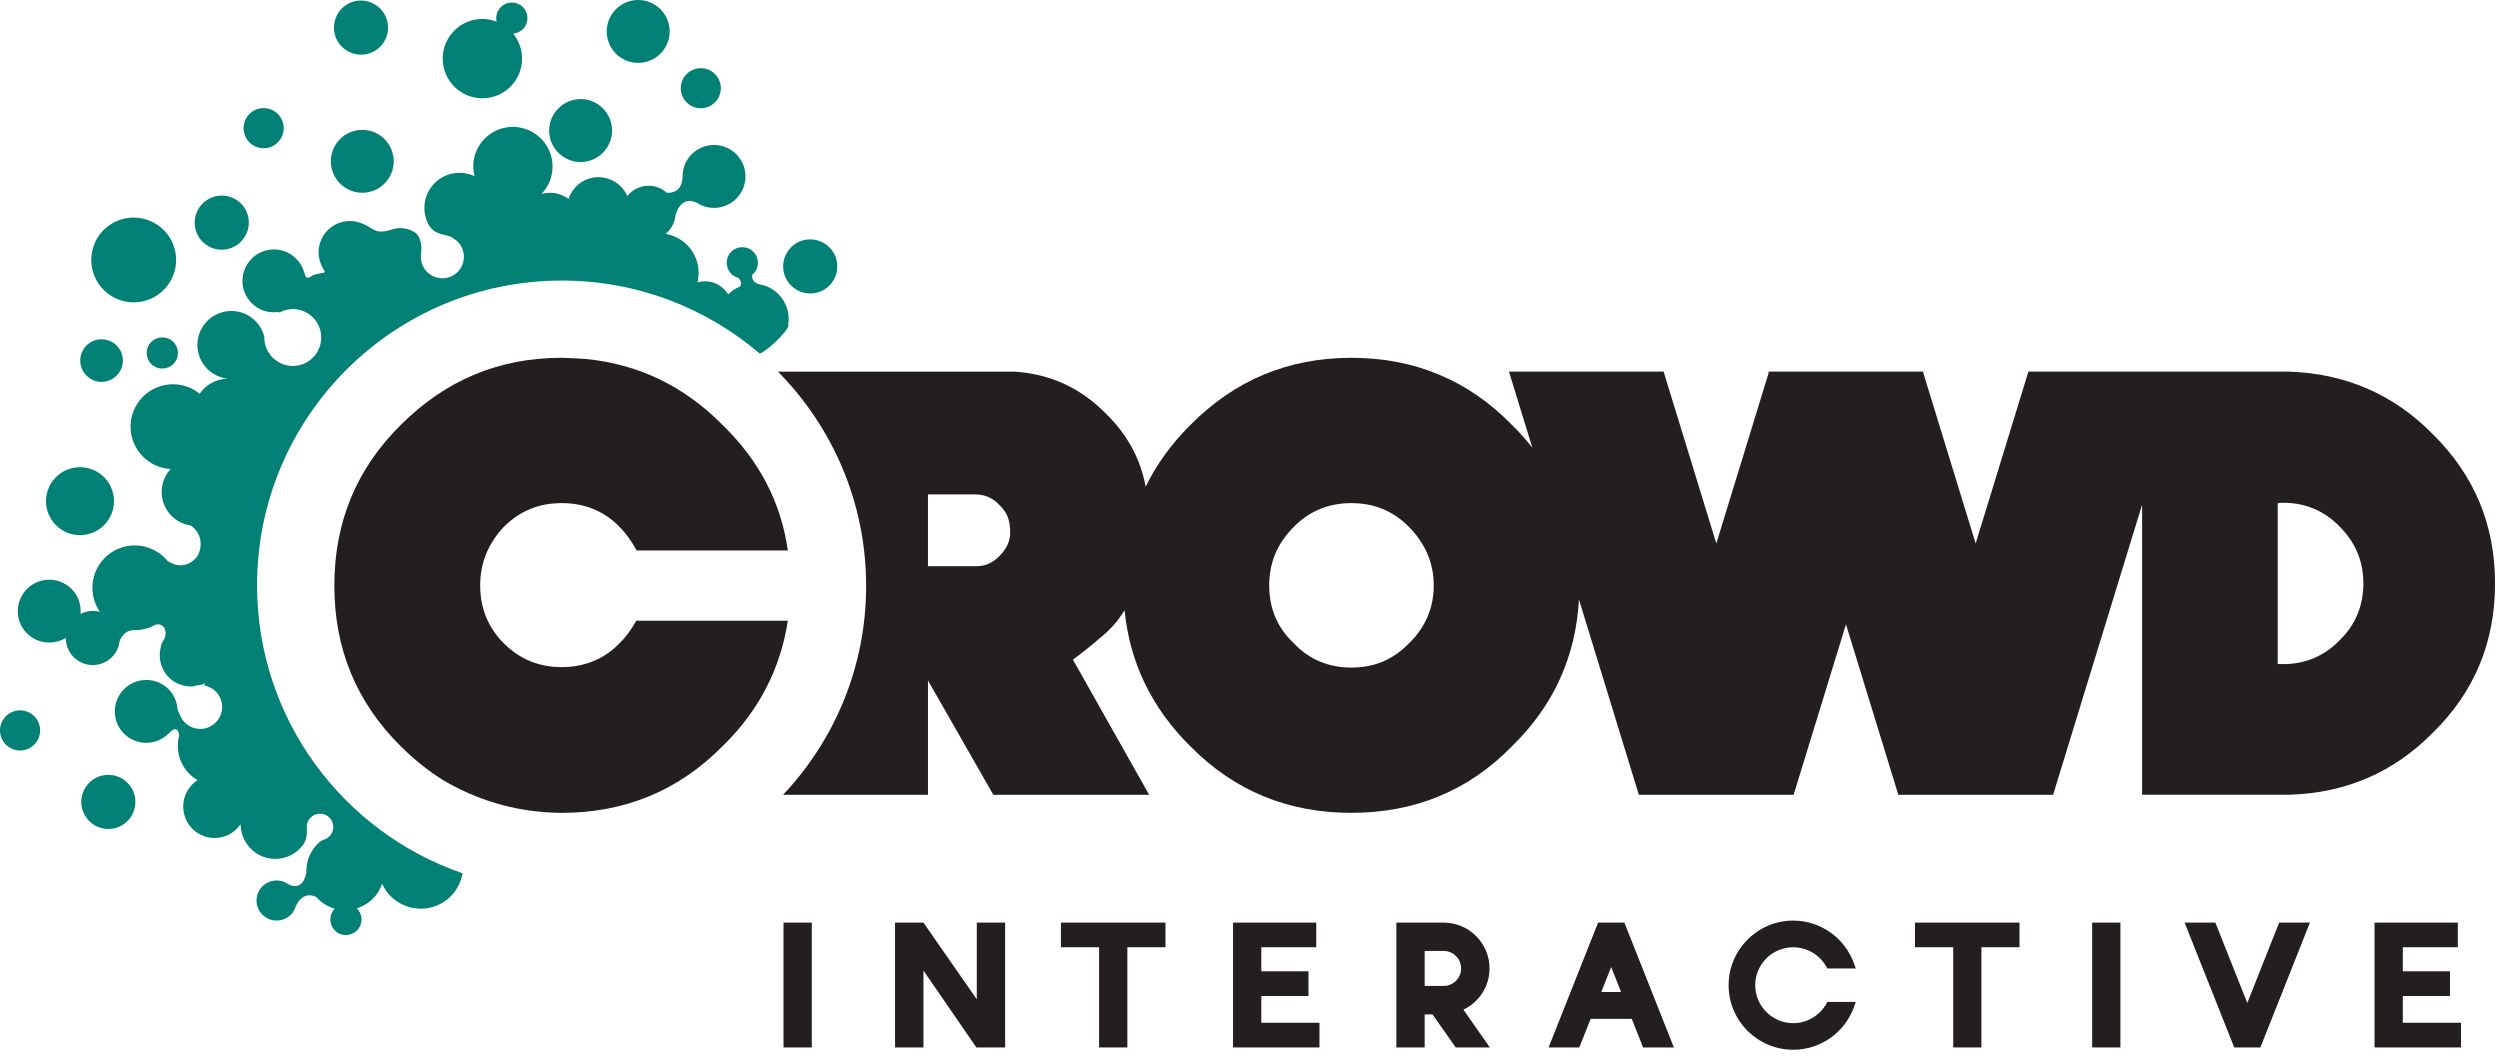 <?xml version="1.0" encoding="utf-8"?>
<!-- Generator: Adobe Illustrator 16.2.1, SVG Export Plug-In . SVG Version: 6.00 Build 0)  -->
<!DOCTYPE svg PUBLIC "-//W3C//DTD SVG 1.1//EN" "http://www.w3.org/Graphics/SVG/1.1/DTD/svg11.dtd">
<svg version="1.1" id="Layer_1" xmlns="http://www.w3.org/2000/svg" xmlns:xlink="http://www.w3.org/1999/xlink" x="0px" y="0px"
	 width="120.241px" height="51.075px" viewBox="0 0 120.241 51.075" enable-background="new 0 0 120.241 51.075"
	 xml:space="preserve">
<g>
	<g>
		<rect x="37.684" y="44.374" fill="#231F1F" width="1.36" height="6.004"/>
		<polygon fill="#231F1F" points="52.863,50.378 52.863,45.559 51.027,45.559 51.027,44.374 56.055,44.374 56.055,45.559 
			54.222,45.559 54.222,50.378 		"/>
		<polygon fill="#231F1F" points="59.305,50.378 59.305,44.374 63.307,44.374 63.307,45.559 60.664,45.559 60.664,46.716 
			62.933,46.716 62.933,47.904 60.664,47.904 60.664,49.191 63.462,49.191 63.462,50.378 		"/>
		<polygon fill="#231F1F" points="93.943,50.378 93.943,45.559 92.103,45.559 92.103,44.374 97.131,44.374 97.131,45.559 
			95.299,45.559 95.299,50.378 		"/>
		<rect x="100.625" y="44.374" fill="#231F1F" width="1.359" height="6.004"/>
		<polygon fill="#231F1F" points="114.207,50.378 114.207,44.374 118.213,44.374 118.213,45.559 115.567,45.559 115.567,46.716 
			117.835,46.716 117.835,47.904 115.567,47.904 115.567,49.191 118.366,49.191 118.366,50.378 		"/>
		<path fill="#231F1F" d="M86.249,50.49c-1.717,0-3.109-1.394-3.109-3.104c0-1.712,1.393-3.109,3.109-3.109
			c1.32,0,2.499,0.844,2.933,2.093l0.073,0.21h-1.366L87.844,46.5c-0.322-0.581-0.935-0.94-1.595-0.94
			c-1.009,0-1.829,0.818-1.829,1.824c0,1.007,0.82,1.826,1.829,1.826c0.66,0,1.272-0.359,1.595-0.94l0.045-0.08h1.366l-0.073,0.208
			C88.749,49.65,87.569,50.49,86.249,50.49z"/>
		<polygon fill="#231F1F" points="46.98,44.374 46.98,48.063 44.415,44.374 43.048,44.374 43.048,50.378 44.415,50.378 
			44.415,46.68 46.96,50.378 46.98,50.374 46.98,50.378 48.343,50.378 48.343,44.374 		"/>
		<path fill="#231F1F" d="M68.522,45.736h0.92c0.46,0.007,0.833,0.38,0.833,0.844c0,0.46-0.373,0.837-0.833,0.841h-0.92V45.736z
			 M70.016,50.378h1.642l-1.273-1.816c0.74-0.355,1.256-1.103,1.256-1.981c0-1.214-0.979-2.196-2.188-2.206H67.16v6.004h1.362
			v-1.591h0.375L70.016,50.378z"/>
		<path fill="#231F1F" d="M77.015,47.711l0.477-1.201l0.477,1.201H77.015z M79.027,50.378h1.48l-2.381-6.004h-1.263l-2.382,6.004
			h1.477l0.546-1.374h1.977L79.027,50.378z"/>
		<polygon fill="#231F1F" points="109.619,44.374 108.087,48.239 106.551,44.374 105.072,44.374 107.458,50.378 108.716,50.378 
			111.099,44.374 		"/>
	</g>
	<g>
		<path fill="#231F1F" d="M24.222,30.931c0.768,0.768,1.687,1.155,2.791,1.155c1.103,0,2.048-0.387,2.791-1.155
			c0.335-0.331,0.587-0.691,0.796-1.076h7.293c-0.357,2.303-1.381,4.326-3.148,6.042c-2.124,2.144-4.703,3.195-7.716,3.198h-0.08
			c-0.093,0-0.19-0.003-0.28-0.008c-1.964-0.064-3.803-0.636-5.379-1.58c-0.707-0.442-1.377-0.979-2.01-1.611
			c-2.151-2.124-3.199-4.71-3.199-7.732c0-3.019,1.047-5.606,3.199-7.729c2.148-2.147,4.703-3.22,7.719-3.227l0.059,0.004h0.011
			c0.388,0.011,0.756,0.028,1.117,0.055c2.521,0.249,4.717,1.3,6.561,3.167c1.767,1.714,2.814,3.714,3.147,6.042h-7.271
			c-0.231-0.412-0.483-0.792-0.818-1.127c-0.743-0.768-1.688-1.151-2.791-1.151c-1.104,0-2.023,0.383-2.79,1.151
			c-0.744,0.796-1.128,1.72-1.128,2.816C23.094,29.24,23.479,30.191,24.222,30.931z"/>
	</g>
	<g>
		<path fill="#018075" d="M2.95,25.471c0.754,0.495,1.768,0.283,2.263-0.47c0.495-0.754,0.287-1.767-0.467-2.262
			c-0.753-0.495-1.767-0.287-2.264,0.467C1.986,23.963,2.197,24.973,2.95,25.471z"/>
		<path fill="#018075" d="M8.22,16.351c-0.349-0.228-0.813-0.131-1.041,0.214c-0.228,0.346-0.131,0.813,0.214,1.038
			c0.346,0.228,0.813,0.131,1.038-0.214C8.664,17.043,8.567,16.579,8.22,16.351z"/>
		<path fill="#018075" d="M4.324,18.198c0.469,0.312,1.106,0.18,1.417-0.294c0.311-0.473,0.18-1.11-0.293-1.417
			c-0.474-0.312-1.108-0.18-1.421,0.294C3.716,17.251,3.85,17.891,4.324,18.198z"/>
		<path fill="#018075" d="M5.313,14.207c0.94,0.619,2.202,0.356,2.822-0.584c0.619-0.941,0.359-2.207-0.586-2.822
			c-0.94-0.62-2.206-0.36-2.826,0.581C4.109,12.323,4.367,13.589,5.313,14.207z"/>
		<path fill="#018075" d="M9.952,11.797c0.598,0.395,1.408,0.225,1.799-0.374c0.398-0.602,0.232-1.408-0.369-1.802
			C10.78,9.227,9.974,9.394,9.58,9.992C9.181,10.593,9.351,11.402,9.952,11.797z"/>
		<path fill="#018075" d="M12.149,6.972c0.449,0.294,1.044,0.17,1.337-0.28c0.294-0.443,0.171-1.041-0.275-1.334
			c-0.446-0.291-1.045-0.17-1.339,0.277C11.583,6.081,11.707,6.678,12.149,6.972z"/>
		<circle fill="#018075" cx="17.424" cy="7.759" r="1.512"/>
		<path fill="#018075" d="M16.649,2.414c0.601,0.395,1.407,0.229,1.802-0.373c0.394-0.598,0.224-1.404-0.374-1.798
			c-0.6-0.398-1.406-0.231-1.801,0.369C15.881,1.215,16.047,2.021,16.649,2.414z"/>
		<path fill="#018075" d="M22.154,4.414c0.881,0.578,2.064,0.333,2.643-0.546c0.466-0.713,0.394-1.625-0.114-2.251
			c0.216-0.021,0.43-0.136,0.561-0.335c0.229-0.346,0.131-0.81-0.214-1.038c-0.346-0.227-0.813-0.131-1.038,0.214
			c-0.122,0.18-0.149,0.388-0.108,0.582c-0.816-0.315-1.774-0.035-2.276,0.732C21.026,2.653,21.271,3.833,22.154,4.414z"/>
		<path fill="#018075" d="M27.095,7.543c0.699,0.46,1.636,0.267,2.096-0.436c0.457-0.695,0.263-1.633-0.435-2.093
			c-0.7-0.46-1.633-0.263-2.093,0.436C26.203,6.149,26.398,7.087,27.095,7.543z"/>
		<path fill="#018075" d="M29.862,2.775c0.699,0.459,1.637,0.266,2.097-0.433c0.46-0.7,0.263-1.636-0.436-2.092
			c-0.694-0.46-1.632-0.266-2.093,0.432C28.973,1.381,29.167,2.318,29.862,2.775z"/>
		<path fill="#018075" d="M33.176,5.05c0.446,0.291,1.043,0.166,1.334-0.277c0.294-0.446,0.169-1.041-0.273-1.335
			c-0.445-0.293-1.044-0.168-1.338,0.277C32.609,4.161,32.733,4.755,33.176,5.05z"/>
		<path fill="#018075" d="M39.683,11.728c-0.602-0.395-1.407-0.229-1.802,0.373c-0.394,0.598-0.228,1.407,0.373,1.798
			c0.599,0.398,1.408,0.231,1.803-0.37C40.451,12.927,40.284,12.122,39.683,11.728z"/>
		<circle fill="#018075" cx="5.211" cy="38.569" r="1.301"/>
		<path fill="#018075" d="M1.495,34.323c-0.446-0.29-1.042-0.17-1.335,0.276c-0.294,0.446-0.17,1.045,0.273,1.335
			c0.449,0.298,1.043,0.173,1.337-0.273C2.066,35.215,1.941,34.618,1.495,34.323z"/>
		<path fill="#018075" d="M37.169,13.927c-0.19-0.125-0.394-0.201-0.597-0.242h0.006c0,0-0.433-0.034-0.404-0.464
			c0.059-0.048,0.114-0.104,0.156-0.172c0.229-0.346,0.131-0.809-0.215-1.038c-0.345-0.225-0.812-0.131-1.041,0.214
			c-0.225,0.346-0.128,0.812,0.215,1.042c0.076,0.045,0.148,0.076,0.228,0.096c0.007,0.017,0.016,0.035,0.031,0.048
			c0.152,0.149,0.089,0.301,0.038,0.374c-0.208,0.086-0.401,0.207-0.564,0.376c-0.096-0.163-0.228-0.304-0.398-0.416
			c-0.328-0.221-0.723-0.263-1.078-0.163c0.187-0.763-0.11-1.589-0.803-2.046c-0.229-0.149-0.476-0.246-0.732-0.288
			c0.104-0.083,0.193-0.181,0.27-0.298c0.128-0.189,0.19-0.407,0.208-0.623l0.004,0.003c0,0,0.238-0.955,1.016-0.581
			c0.699,0.46,1.636,0.267,2.097-0.432c0.46-0.699,0.266-1.636-0.434-2.097c-0.699-0.457-1.634-0.263-2.095,0.436
			c-0.17,0.256-0.246,0.543-0.246,0.831l-0.003,0.017c0,0.125-0.029,0.82-0.768,0.764l0,0c-0.053-0.045-0.098-0.086-0.149-0.121
			c-0.57-0.373-1.326-0.241-1.74,0.284c-0.114-0.26-0.301-0.494-0.557-0.66c-0.699-0.46-1.636-0.267-2.092,0.432
			c-0.078,0.118-0.136,0.238-0.177,0.37c-0.02-0.021-0.044-0.038-0.069-0.052c-0.377-0.249-0.826-0.305-1.231-0.193
			c0.079-0.083,0.152-0.174,0.217-0.27c0.578-0.878,0.336-2.064-0.55-2.642c-0.878-0.578-2.061-0.335-2.638,0.546
			c-0.308,0.467-0.381,1.014-0.252,1.511c-0.754-0.353-1.667-0.11-2.137,0.605c-0.294,0.446-0.342,0.979-0.19,1.449l0.039,0.111
			l0.062,0.134c0.319,0.588,0.816,0.449,1.159,0.657l0.007,0.012c0.329,0.172,0.55,0.512,0.55,0.909c0,0.57-0.463,1.034-1.034,1.034
			c-0.574,0-1.038-0.463-1.038-1.034c0-0.052,0.007-0.104,0.017-0.156V12.18c0.062-0.619-0.155-0.879-0.252-0.964l-0.045-0.035
			c-0.21-0.139-0.449-0.205-0.684-0.21c-0.008-0.004-0.012,0-0.015,0h-0.007c-0.055-0.004-0.112,0-0.176,0.014
			c-0.111,0.017-0.221,0.045-0.326,0.086c-0.148,0.039-0.318,0.073-0.495,0.066c-0.259-0.011-0.491-0.253-0.833-0.385h-0.003
			c-0.661-0.28-1.442-0.062-1.853,0.561c-0.202,0.308-0.271,0.657-0.235,0.996c0,0.004,0,0.007,0,0.01l0.01,0.052
			c0.038,0.234,0.128,0.456,0.266,0.65c0.028,0.086-0.023,0.114-0.116,0.11l-0.032,0.008c-0.056,0.007-0.104,0.017-0.16,0.032
			c-0.044,0.006-0.093,0.016-0.143,0.031c-0.103,0.028-0.169,0.069-0.217,0.104c-0.027,0.017-0.052,0.031-0.077,0.047
			c-0.062,0.025-0.169,0.017-0.214-0.207l-0.051-0.139l-0.032-0.08c-0.013-0.042-0.031-0.079-0.051-0.114
			c-0.114-0.225-0.286-0.418-0.512-0.566c-0.699-0.46-1.636-0.267-2.093,0.432c-0.46,0.699-0.267,1.635,0.433,2.096
			c0.325,0.214,0.699,0.279,1.055,0.229l0.042,0.028c0.19-0.105,0.408-0.167,0.64-0.167c0.758,0,1.369,0.612,1.369,1.366
			c0,0.757-0.611,1.37-1.369,1.37c-0.754,0-1.369-0.613-1.369-1.37l0.002-0.021c-0.093-0.39-0.328-0.747-0.688-0.985
			c-0.754-0.495-1.771-0.284-2.265,0.47c-0.493,0.754-0.282,1.767,0.47,2.262c0.226,0.148,0.474,0.231,0.727,0.259
			c-0.526,0.003-1.042,0.256-1.353,0.722c-0.05-0.042-0.11-0.083-0.166-0.121c-0.94-0.619-2.21-0.356-2.825,0.585
			c-0.619,0.94-0.355,2.206,0.585,2.822c0.31,0.207,0.66,0.311,1.01,0.332c-0.059,0.065-0.115,0.131-0.163,0.204
			c-0.499,0.758-0.287,1.767,0.465,2.265c0.208,0.135,0.434,0.214,0.665,0.246c0.53,0.367,0.592,1.027,0.305,1.498
			c-0.069,0.093-0.612,0.757-1.429,0.205c-0.128-0.153-0.272-0.291-0.449-0.404c-0.941-0.62-2.207-0.36-2.825,0.583
			c-0.467,0.716-0.429,1.612,0.027,2.276c-0.311-0.086-0.643-0.048-0.929,0.097c0.047-0.537-0.195-1.079-0.678-1.397
			c-0.695-0.457-1.636-0.263-2.093,0.436c-0.46,0.698-0.267,1.635,0.433,2.092c0.509,0.333,1.141,0.318,1.626,0.024
			c0,0.425,0.2,0.84,0.584,1.093c0.602,0.395,1.408,0.224,1.802-0.374c0.038-0.054,0.065-0.113,0.096-0.176
			c0.06-0.131,0.093-0.27,0.112-0.411c0.19-0.454,0.531-0.509,0.681-0.509l0.059,0.003h0.016H6.507
			c0.186-0.003,0.373-0.03,0.553-0.085v0.007l0.01-0.01c0.15-0.042,0.292-0.104,0.427-0.18c0.419-0.069,0.539,0.309,0.432,0.634
			v0.003c-0.046,0.065-0.073,0.135-0.107,0.2l-0.01,0.021c-0.051,0.059-0.066,0.113-0.059,0.166
			c-0.194,0.625,0.031,1.328,0.605,1.708c0.288,0.184,0.608,0.259,0.919,0.242c0.112-0.039,0.229-0.063,0.35-0.063
			c0.081-0.024,0.155-0.051,0.228-0.086c-0.014,0.035-0.021,0.069-0.028,0.104c0.488,0.093,0.858,0.519,0.858,1.038
			c0,0.581-0.475,1.053-1.059,1.053c-0.46,0-0.85-0.304-0.993-0.719c-0.034-0.059-0.065-0.134-0.093-0.224
			c-0.01-0.149-0.041-0.293-0.093-0.429v-0.021H8.439c-0.108-0.284-0.302-0.541-0.575-0.716c-0.696-0.456-1.631-0.263-2.092,0.433
			c-0.459,0.699-0.266,1.639,0.433,2.097c0.595,0.387,1.359,0.304,1.857-0.159l0.031-0.025l0.021-0.02l0.01-0.011
			c0.356-0.384,0.465-0.125,0.496,0.104C8.409,36.142,8.702,37,9.411,37.466c0.03,0.021,0.062,0.039,0.093,0.056
			c-0.176,0.111-0.325,0.256-0.441,0.436c-0.461,0.697-0.267,1.64,0.428,2.097c0.696,0.456,1.622,0.266,2.082-0.416
			c0,0.543,0.267,1.077,0.754,1.397c0.768,0.504,1.798,0.29,2.303-0.478c0.188-0.383,0.121-0.685,0.121-0.685l0.014,0.003
			c-0.006-0.03-0.014-0.066-0.014-0.101c0-0.353,0.288-0.64,0.644-0.64c0.348,0,0.636,0.287,0.636,0.64
			c0,0.208-0.104,0.393-0.26,0.509v0.004c-0.069,0.051-0.152,0.093-0.241,0.111c-0.056,0.03-0.114,0.068-0.17,0.11l-0.065,0.062
			c-0.032,0.031-0.067,0.058-0.091,0.093c-0.059,0.062-0.114,0.132-0.159,0.208c-0.222,0.333-0.319,0.713-0.308,1.082
			c-0.186,1.023-0.902,0.554-0.902,0.554c-0.447-0.294-1.043-0.169-1.338,0.273c-0.292,0.445-0.166,1.044,0.275,1.335
			c0.447,0.293,1.045,0.172,1.339-0.274c0.028-0.041,0.045-0.086,0.065-0.131l0.003,0.004l0.007-0.015
			c0.011-0.027,0.021-0.052,0.027-0.08c0.095-0.222,0.384-0.751,0.985-0.487c0.111,0.121,0.235,0.235,0.381,0.332
			c0.162,0.107,0.338,0.187,0.519,0.235c-0.032,0.034-0.062,0.073-0.086,0.111c-0.228,0.345-0.131,0.809,0.214,1.041
			c0.346,0.225,0.812,0.129,1.04-0.218c0.201-0.305,0.149-0.702-0.103-0.947c0.4-0.124,0.761-0.38,1.01-0.756
			c0.086-0.136,0.152-0.281,0.208-0.427c0.148,0.343,0.401,0.647,0.737,0.865c0.94,0.619,2.203,0.359,2.822-0.582
			c0.08-0.128,0.144-0.256,0.196-0.388c0.053-0.141,0.086-0.271,0.111-0.396c-5.751-1.981-9.884-7.436-9.884-13.854
			c0-8.095,6.564-14.655,14.66-14.655c3.634,0,6.957,1.324,9.52,3.514c0.651-0.312,1.524-1.359,1.363-1.37
			C38.02,14.989,37.75,14.311,37.169,13.927z"/>
	</g>
	<g>
		<path fill="#231F1F" d="M112.524,30.796c-0.736,0.764-1.663,1.144-2.691,1.144h-0.283v-7.735c0.07-0.023,0.191-0.023,0.283-0.023
			c1.028,0,1.955,0.379,2.691,1.141c0.765,0.761,1.145,1.667,1.145,2.739C113.669,29.13,113.289,30.06,112.524,30.796z
			 M67.775,30.931c-0.765,0.793-1.66,1.176-2.788,1.176c-1.076,0-2.023-0.383-2.767-1.176c-0.792-0.743-1.176-1.69-1.176-2.766
			c0-1.1,0.384-2.02,1.176-2.816c0.744-0.768,1.691-1.151,2.767-1.151c1.127,0,2.022,0.383,2.788,1.151
			c0.771,0.796,1.183,1.716,1.183,2.816C68.958,29.24,68.546,30.188,67.775,30.931z M48.582,25.516v0.049v0.096v0.093
			c-0.046,0.379-0.215,0.691-0.523,1c-0.284,0.287-0.644,0.477-1.073,0.477h-2.342l-0.013-0.004v-3.448h2.354
			c0.429,0.024,0.789,0.19,1.073,0.499c0.356,0.335,0.5,0.69,0.523,1.168V25.516z M116.999,20.871
			c-1.902-1.927-4.213-2.905-6.904-2.998H97.559l-2.537,8.266l-2.523-8.217l0.016-0.048h-0.029h-7.401h-0.031l0.016,0.048
			l-2.521,8.217l-2.535-8.266h-7.438l1.125,3.662c-0.297-0.377-0.618-0.747-0.982-1.099c-2.096-2.148-4.674-3.224-7.719-3.227
			h-0.004h-0.007c-3.022,0-5.61,1.079-7.733,3.227c-0.916,0.906-1.628,1.902-2.154,2.97c-0.245-1.328-0.875-2.496-1.901-3.503
			c-1.214-1.237-2.664-1.905-4.355-2.026H37.419c2.617,2.649,4.239,6.288,4.239,10.306c0,3.887-1.521,7.421-3.994,10.043h6.968v-5.5
			l3.143,5.5h7.495l-3.666-6.499c0.263-0.19,0.764-0.57,1.451-1.167c0.408-0.335,0.744-0.743,1.034-1.209
			c0.246,2.517,1.302,4.703,3.165,6.546c2.123,2.151,4.711,3.198,7.733,3.198c3.046,0,5.63-1.047,7.729-3.198
			c2.017-1.964,3.075-4.33,3.226-7.066l2.881,9.396h0.011h7.422h0.011l2.517-8.199l2.519,8.199h0.01h7.422h0.011l4.281-13.953v13.95
			h7.072l0.06-0.003h0.007c2.639-0.086,4.949-1.058,6.834-2.97c2.025-1.978,3.002-4.382,3.002-7.189
			C120.001,25.25,119.024,22.874,116.999,20.871z"/>
	</g>
</g>
</svg>
